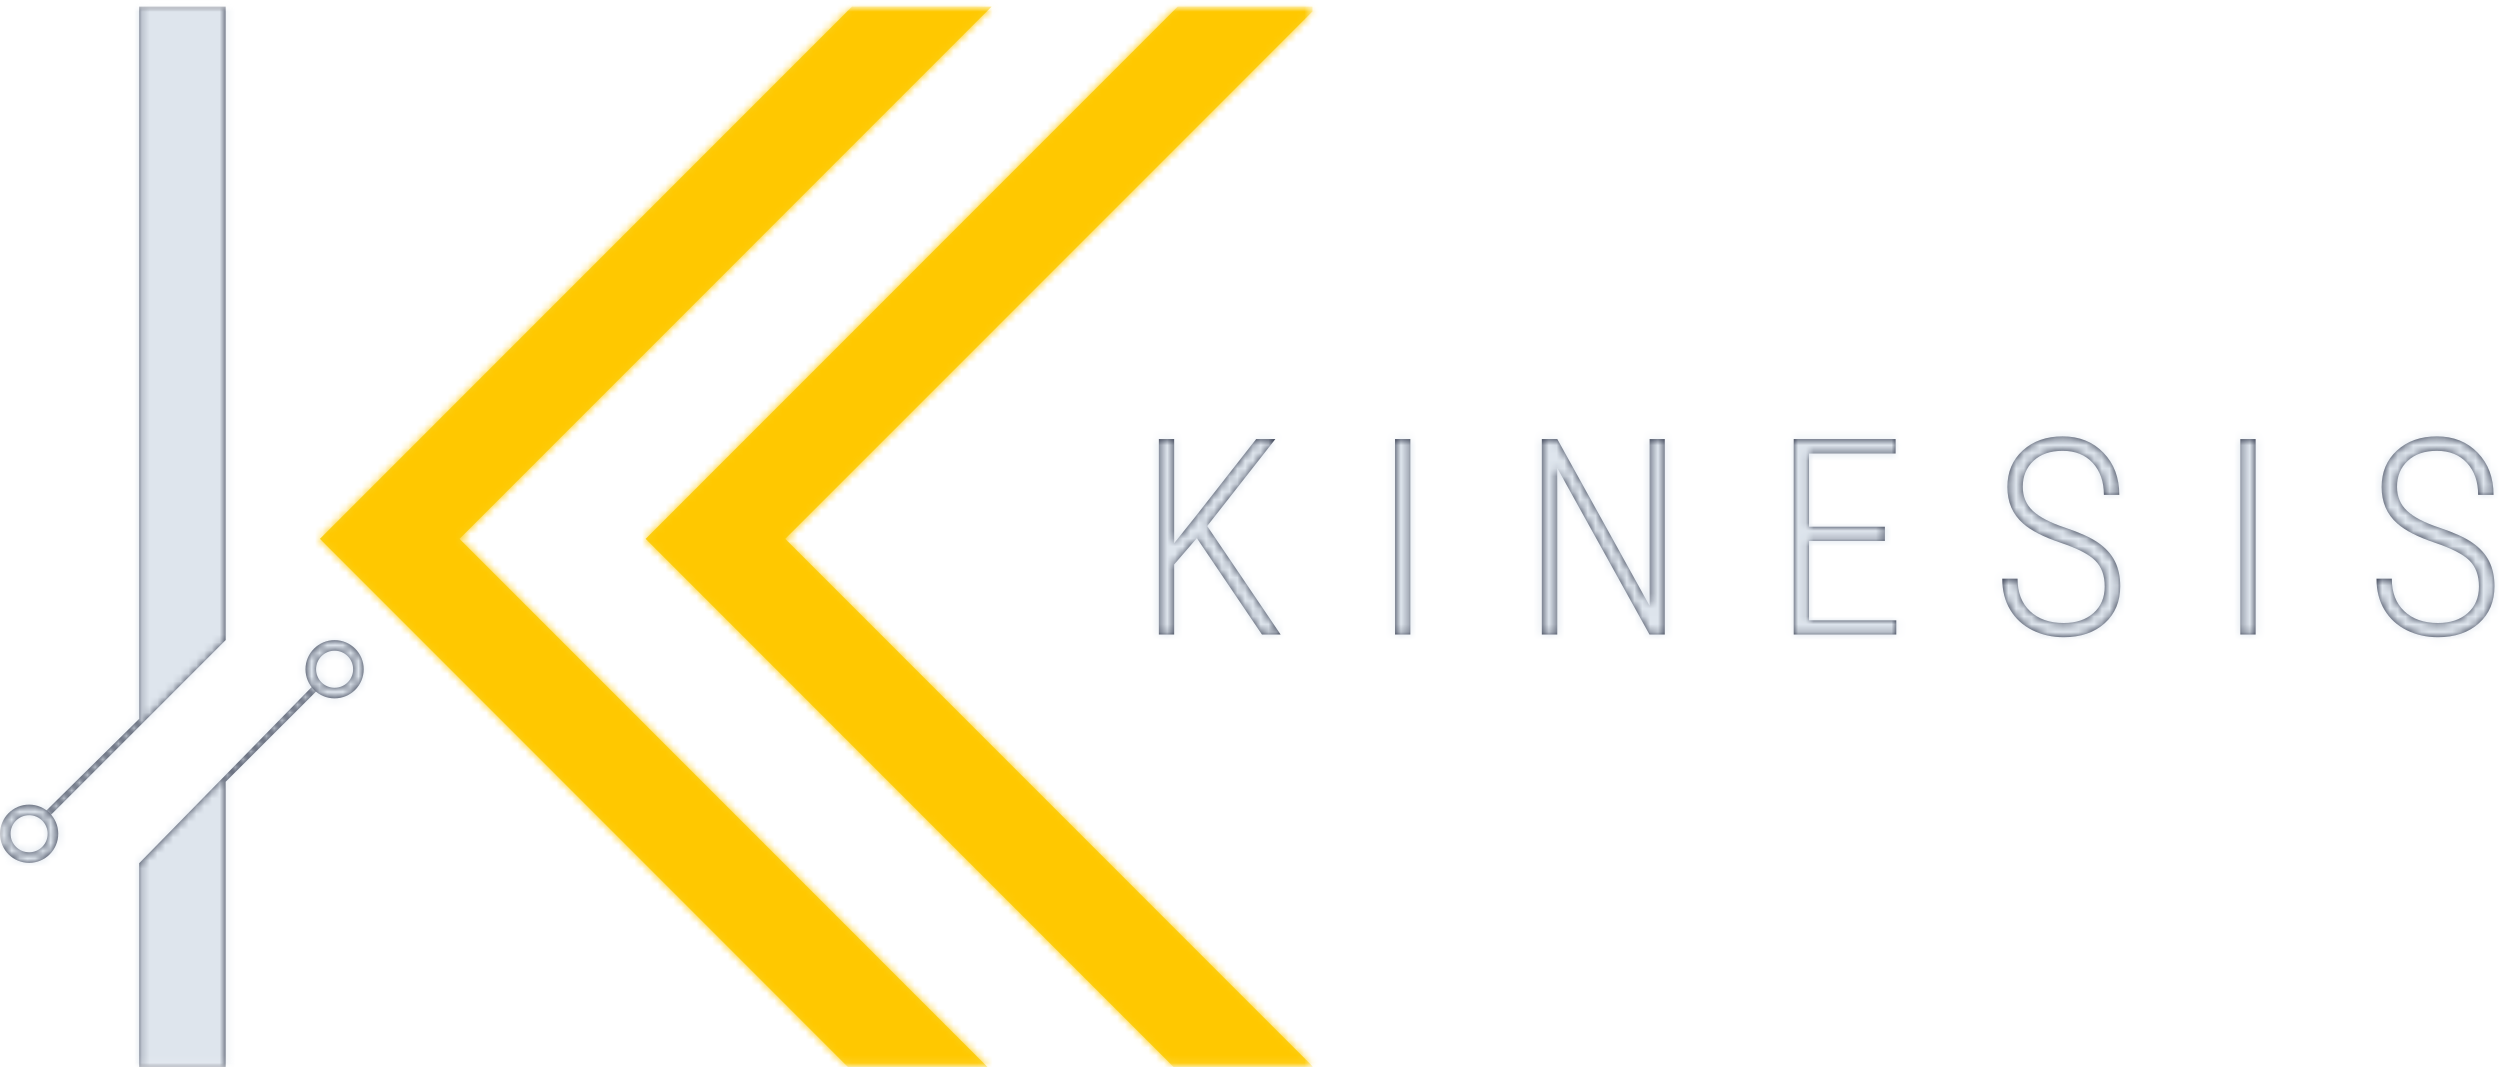 <?xml version="1.0" encoding="UTF-8"?>
<svg width="321px" height="137px" viewBox="0 0 321 137" version="1.1" xmlns="http://www.w3.org/2000/svg" xmlns:xlink="http://www.w3.org/1999/xlink">
    <!-- Generator: sketchtool 51 (57462) - http://www.bohemiancoding.com/sketch -->
    <title>C59AE440-C7A3-4EF8-83A4-F3582FE8718C</title>
    <desc>Created with sketchtool.</desc>
    <defs>
        <polygon id="path-1" points="0.086 0.849 168.519 0.849 168.519 136.914 0.086 136.914"></polygon>
        <path d="M43.481,68.66 L111.271,0.849 L128.573,0.849 L128.573,1.471 L60.874,69.188 L128.573,136.906 L128.573,137 L110.744,137 L42.951,69.188 L43.481,68.66 Z M1.659,68.66 L69.45,0.849 L87.373,0.849 L19.053,69.188 L86.845,137 L68.922,137 L1.13,69.188 L1.659,68.66 Z" id="path-3"></path>
        <path d="M12.167,0.849 L23.268,0.849 L23.268,82.184 L0.718,104.739 L0.15,104.17 L12.167,92.297 L12.167,0.849 Z M34.985,88.682 L23.268,100.382 L23.268,137 L12.167,137 L12.167,110.836 L34.417,88.112 L34.985,88.682 Z" id="path-5"></path>
        <path d="M3.739,6.683 C2.425,6.683 1.36,5.618 1.36,4.303 C1.36,2.988 2.425,1.922 3.739,1.922 C5.053,1.922 6.12,2.988 6.12,4.303 C6.12,5.618 5.053,6.683 3.739,6.683 Z M3.739,0.562 C1.675,0.562 0,2.238 0,4.303 C0,6.369 1.675,8.043 3.739,8.043 C5.805,8.043 7.48,6.369 7.48,4.303 C7.48,2.238 5.805,0.562 3.739,0.562 Z" id="path-7"></path>
        <path d="M4.443,6.968 C3.129,6.968 2.063,5.902 2.063,4.588 C2.063,3.274 3.129,2.208 4.443,2.208 C5.757,2.208 6.822,3.274 6.822,4.588 C6.822,5.902 5.757,6.968 4.443,6.968 Z M4.443,0.848 C2.378,0.848 0.703,2.523 0.703,4.588 C0.703,6.653 2.378,8.328 4.443,8.328 C6.508,8.328 8.182,6.653 8.182,4.588 C8.182,2.523 6.508,0.848 4.443,0.848 Z" id="path-9"></path>
        <path d="M5.301,13.44 L2.388,16.821 L2.388,25.82 L0.424,25.82 L0.424,0.716 L2.388,0.716 L2.388,14.095 L5.146,10.647 L12.921,0.716 L15.385,0.716 L6.628,11.889 L16.059,25.82 L13.662,25.82 L5.301,13.44 Z M30.75,25.82 L30.75,0.716 L32.716,0.716 L32.716,25.82 L30.75,25.82 Z M65.386,25.82 L63.421,25.82 L51.58,4.44 L51.58,25.82 L49.598,25.82 L49.598,0.716 L51.58,0.716 L63.438,22.13 L63.438,0.716 L65.386,0.716 L65.386,25.82 Z M93.645,13.803 L83.905,13.803 L83.905,23.992 L95.11,23.992 L95.11,25.82 L81.941,25.82 L81.941,0.716 L95.023,0.716 L95.023,2.579 L83.905,2.579 L83.905,11.975 L93.645,11.975 L93.645,13.803 Z M121.869,19.648 C121.869,18.245 121.469,17.142 120.67,16.337 C119.87,15.532 118.381,14.762 116.196,14.027 C114.013,13.29 112.411,12.47 111.388,11.561 C110.045,10.378 109.371,8.814 109.371,6.871 C109.371,4.952 110.032,3.388 111.354,2.182 C112.675,0.975 114.382,0.371 116.473,0.371 C118.61,0.371 120.356,1.072 121.712,2.475 C123.069,3.877 123.746,5.681 123.746,7.889 L121.765,7.889 C121.765,6.199 121.291,4.834 120.344,3.793 C119.393,2.753 118.104,2.233 116.473,2.233 C114.887,2.233 113.637,2.662 112.724,3.518 C111.811,4.374 111.354,5.48 111.354,6.837 C111.354,8.102 111.785,9.136 112.647,9.94 C113.508,10.745 114.881,11.461 116.767,12.087 C118.65,12.714 120.075,13.363 121.041,14.035 C122.007,14.708 122.719,15.498 123.178,16.406 C123.638,17.313 123.867,18.382 123.867,19.614 C123.867,21.578 123.203,23.163 121.877,24.363 C120.549,25.563 118.794,26.164 116.61,26.164 C115.139,26.164 113.798,25.863 112.585,25.261 C111.373,24.657 110.425,23.788 109.742,22.655 C109.057,21.523 108.716,20.188 108.716,18.648 L110.681,18.648 C110.681,20.417 111.216,21.809 112.284,22.82 C113.353,23.832 114.795,24.337 116.61,24.337 C118.196,24.337 119.469,23.912 120.429,23.062 C121.388,22.211 121.869,21.072 121.869,19.648 Z M139.284,25.82 L139.284,0.716 L141.25,0.716 L141.25,25.82 L139.284,25.82 Z M169.922,19.648 C169.922,18.245 169.521,17.142 168.723,16.337 C167.924,15.532 166.434,14.762 164.251,14.027 C162.066,13.29 160.464,12.47 159.441,11.561 C158.096,10.378 157.424,8.814 157.424,6.871 C157.424,4.952 158.086,3.388 159.406,2.182 C160.728,0.975 162.433,0.371 164.526,0.371 C166.663,0.371 168.409,1.072 169.766,2.475 C171.122,3.877 171.801,5.681 171.801,7.889 L169.818,7.889 C169.818,6.199 169.344,4.834 168.395,3.793 C167.448,2.753 166.158,2.233 164.526,2.233 C162.94,2.233 161.69,2.662 160.777,3.518 C159.864,4.374 159.406,5.48 159.406,6.837 C159.406,8.102 159.837,9.136 160.7,9.94 C161.561,10.745 162.934,11.461 164.819,12.087 C166.705,12.714 168.128,13.363 169.093,14.035 C170.059,14.708 170.771,15.498 171.23,16.406 C171.691,17.313 171.92,18.382 171.92,19.614 C171.92,21.578 171.257,23.163 169.929,24.363 C168.603,25.563 166.847,26.164 164.664,26.164 C163.194,26.164 161.851,25.863 160.64,25.261 C159.426,24.657 158.478,23.788 157.795,22.655 C157.112,21.523 156.769,20.188 156.769,18.648 L158.735,18.648 C158.735,20.417 159.269,21.809 160.337,22.82 C161.406,23.832 162.847,24.337 164.664,24.337 C166.249,24.337 167.522,23.912 168.482,23.062 C169.442,22.211 169.922,21.072 169.922,19.648 Z" id="path-11"></path>
    </defs>
    <g id="Restore-Wallet" stroke="none" stroke-width="1" fill="none" fill-rule="evenodd">
        <g id="Login-page-1" transform="translate(-560, -72)">
            <g id="Header" transform="translate(500, 72)">
                <g id="Styles-/Logo/Kinesis/Text" transform="translate(60, 0)">
                    <g id="Logo">
                        <mask id="mask-2" fill="white">
                            <use xlink:href="#path-1"></use>
                        </mask>
                        <g id="Clip-2"></g>
                        <g id="Right" mask="url(#mask-2)">
                            <g transform="translate(39.947, 0)">
                                <mask id="mask-4" fill="white">
                                    <use xlink:href="#path-3"></use>
                                </mask>
                                <use id="Mask" stroke="none" fill="#F9D220" fill-rule="evenodd" xlink:href="#path-3"></use>
                                <g id="Styles-/-Colour-/-Primary-/-Accent" stroke="none" fill="none" mask="url(#mask-4)" fill-rule="evenodd">
                                    <g transform="translate(-39.947, 0)" fill="#FFC800" id="Container">
                                        <rect x="0" y="0" width="172.075" height="137.862"></rect>
                                    </g>
                                </g>
                            </g>
                        </g>
                        <g id="Left" mask="url(#mask-2)">
                            <g id="Left-Colour" transform="translate(5.707, 0)">
                                <mask id="mask-6" fill="white">
                                    <use xlink:href="#path-5"></use>
                                </mask>
                                <use id="Mask" fill="#262D41" xlink:href="#path-5"></use>
                                <g id="Styles-/-Colour-/-Primary-/-Light" mask="url(#mask-6)" fill="#DEE5ED">
                                    <g transform="translate(-5.707, 0)" id="Container">
                                        <rect x="0" y="0" width="50.314" height="137.862"></rect>
                                    </g>
                                </g>
                            </g>
                            <g id="Left-Colour" transform="translate(0, 102.75)">
                                <mask id="mask-8" fill="white">
                                    <use xlink:href="#path-7"></use>
                                </mask>
                                <use id="Mask" fill="#262D41" xlink:href="#path-7"></use>
                                <g id="Styles-/-Colour-/-Primary-/-Light" mask="url(#mask-8)" fill="#DEE5ED">
                                    <g transform="translate(0, -102.75)" id="Container">
                                        <rect x="0" y="0" width="50.314" height="137.862"></rect>
                                    </g>
                                </g>
                            </g>
                            <g id="Left-Colour" transform="translate(38.52, 81.344)">
                                <mask id="mask-10" fill="white">
                                    <use xlink:href="#path-9"></use>
                                </mask>
                                <use id="Mask" fill="#262D41" xlink:href="#path-9"></use>
                                <g id="Styles-/-Colour-/-Primary-/-Light" mask="url(#mask-10)" fill="#DEE5ED">
                                    <g transform="translate(-38.52, -81.344)" id="Container">
                                        <rect x="0" y="0" width="50.314" height="137.862"></rect>
                                    </g>
                                </g>
                            </g>
                        </g>
                    </g>
                    <g id="Text" transform="translate(148.373, 55.656)">
                        <mask id="mask-12" fill="white">
                            <use xlink:href="#path-11"></use>
                        </mask>
                        <use id="Mask" fill="#262D41" xlink:href="#path-11"></use>
                        <g id="Styles-/-Colour-/-Primary-/-Light" mask="url(#mask-12)" fill="#DEE5ED">
                            <g transform="translate(-148.373, -55.656)" id="Container">
                                <rect x="0" y="0" width="324.025" height="137.862"></rect>
                            </g>
                        </g>
                    </g>
                </g>
            </g>
        </g>
    </g>
</svg>